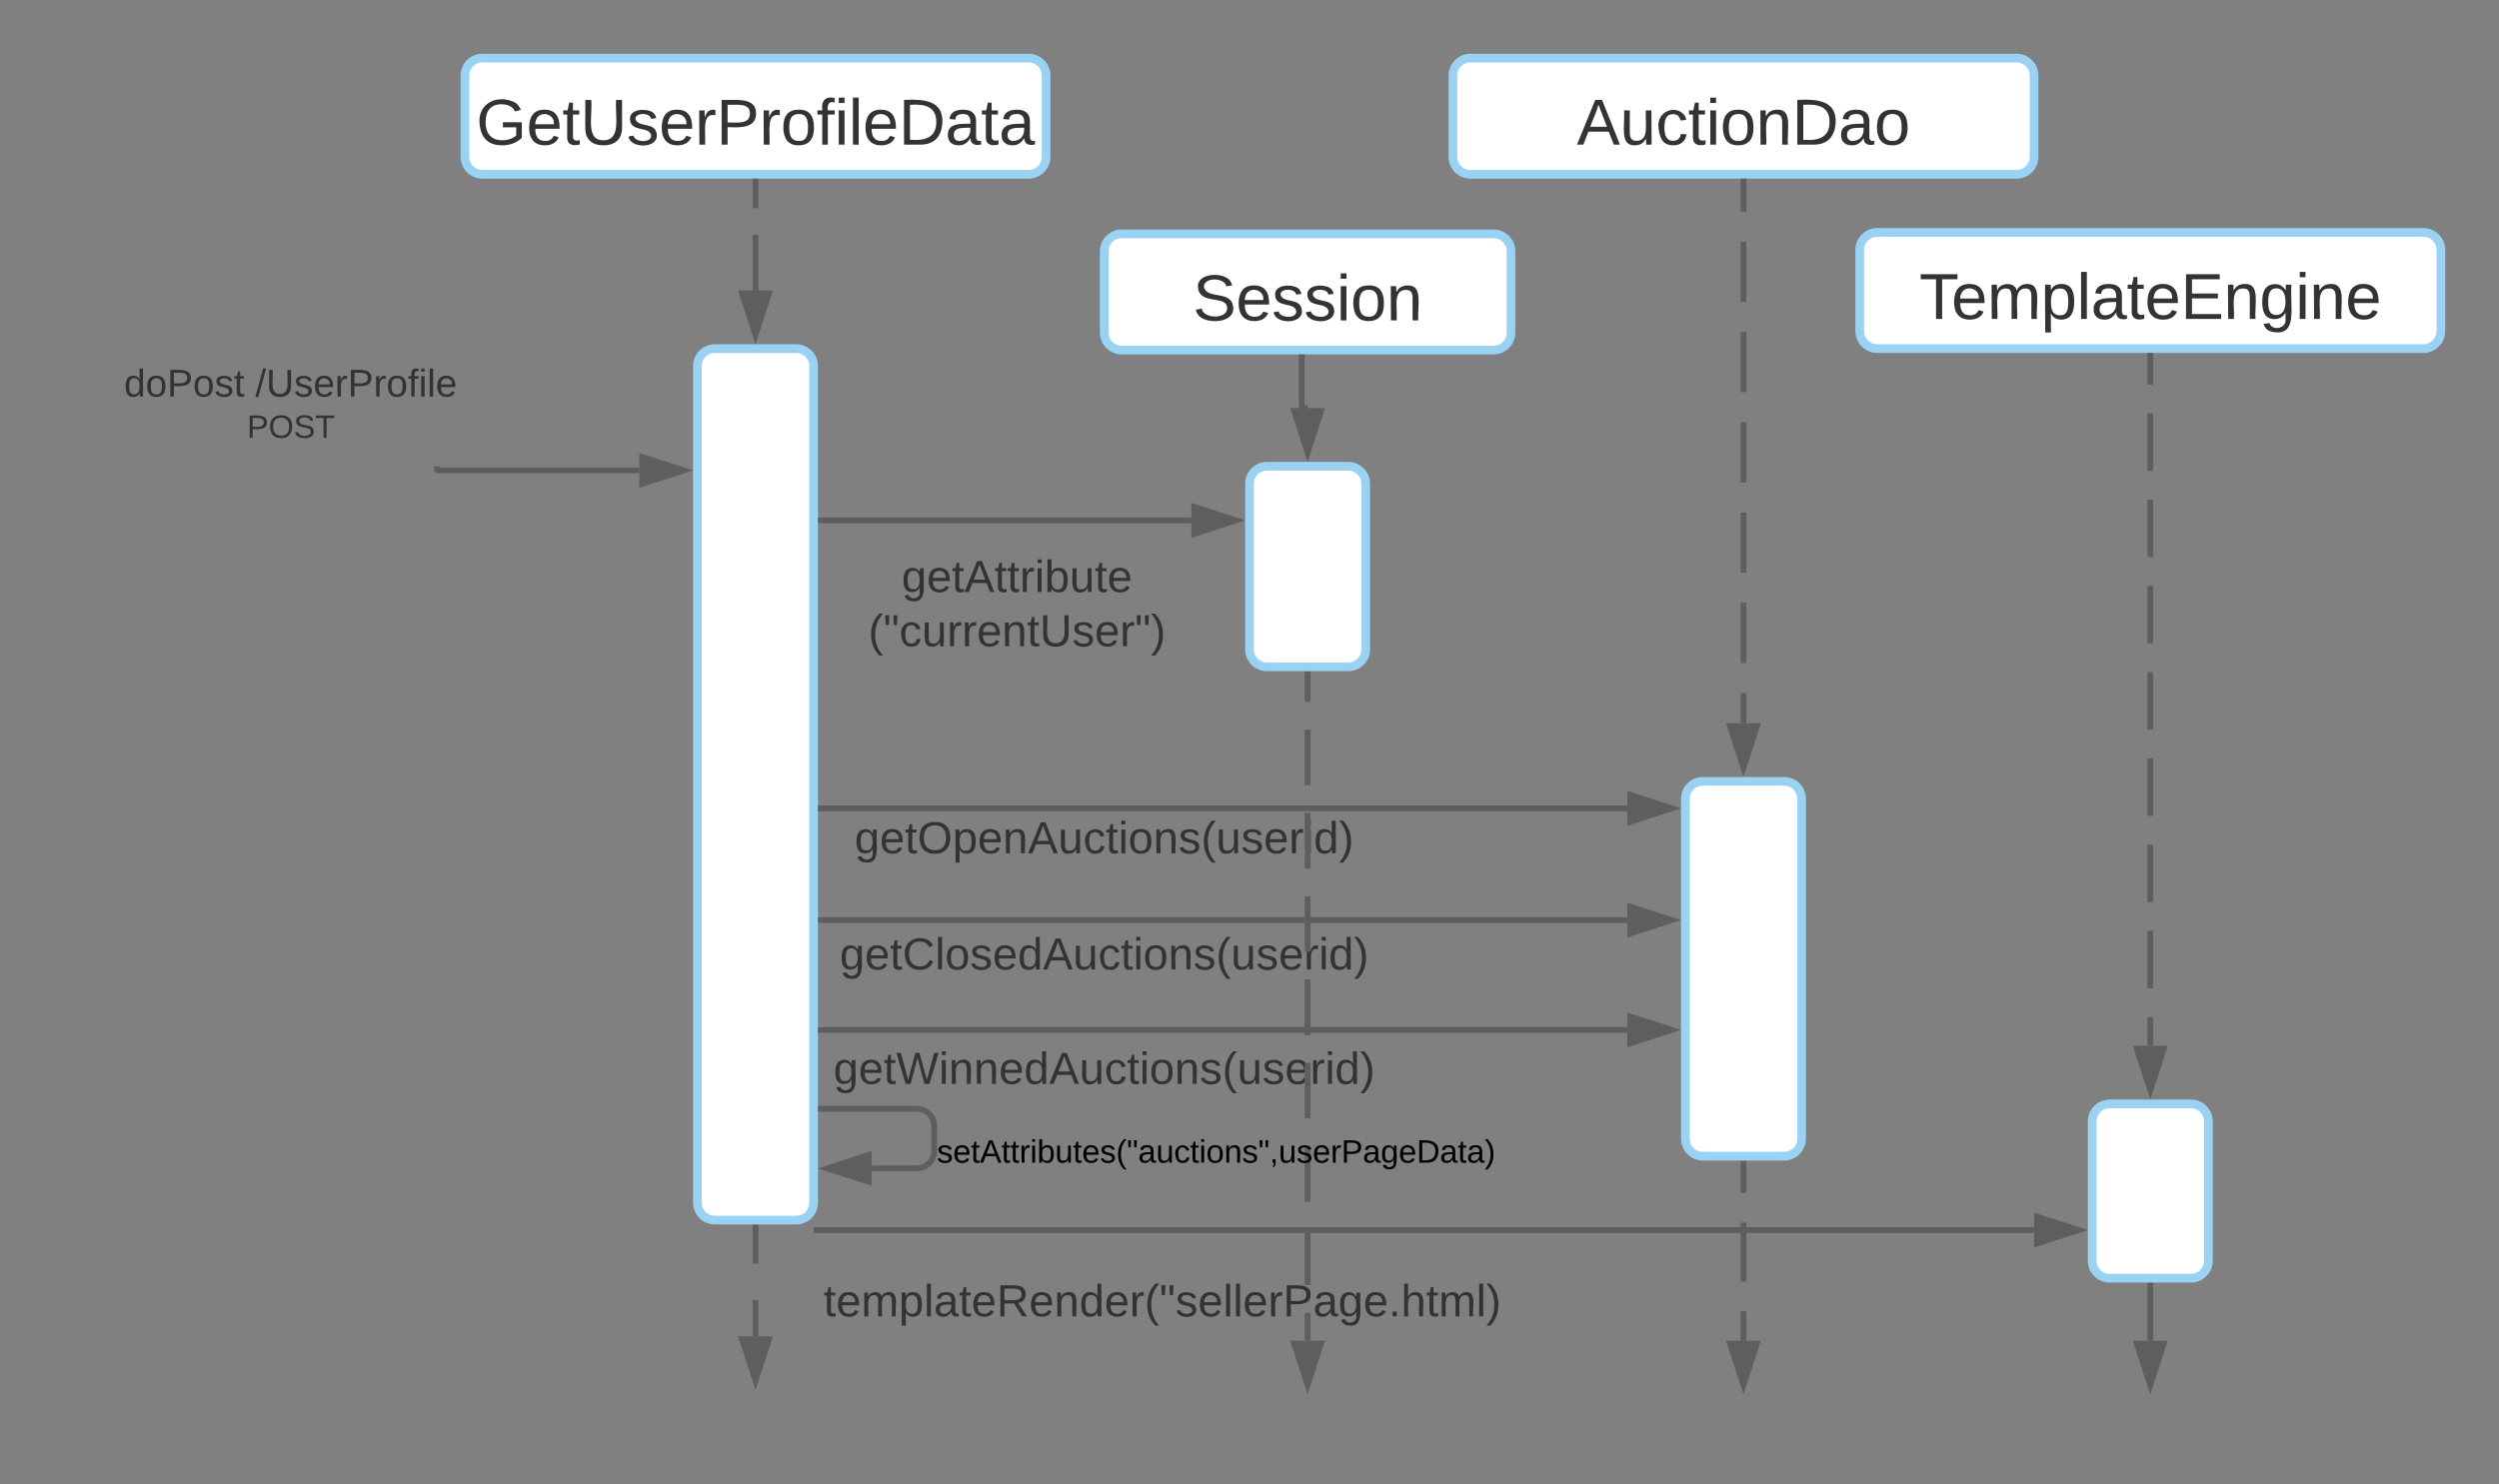 <svg xmlns="http://www.w3.org/2000/svg" xmlns:xlink="http://www.w3.org/1999/xlink" xmlns:lucid="lucid" width="860" height="511"><rect width="100%" height="100%" fill="#808080" stroke="none"/><g transform="translate(-1.4210854715202004e-14 0)" lucid:page-tab-id="0_0"><path d="M260 260.6h240v60H260z" fill="none"/><use xlink:href="#a" transform="matrix(1,0,0,1,260,260.614) translate(34.12 33.111)"/><path d="M20 120.5h160v40H20z" fill="none"/><use xlink:href="#b" transform="matrix(1,0,0,1,20,120.5) translate(22.685 16)"/><use xlink:href="#c" transform="matrix(1,0,0,1,20,120.5) translate(67.87 16)"/><use xlink:href="#d" transform="matrix(1,0,0,1,20,120.5) translate(65 30.222)"/><path d="M160 26c0-3.3 2.7-6 6-6h188c3.3 0 6 2.7 6 6v28c0 3.3-2.7 6-6 6H166c-3.3 0-6-2.7-6-6z" stroke="#99d2f2" stroke-width="3" fill="#fff"/><use xlink:href="#e" transform="matrix(1,0,0,1,172,32) translate(-8.111 17.778)"/><path d="M260 422.5V435m0 12.5V460" stroke="#5e5e5e" stroke-width="2" fill="none"/><path d="M261 422.53h-2v-1.03h2z" fill="#5e5e5e"/><path d="M260 475.26L255.36 461h9.28z" stroke="#5e5e5e" stroke-width="2" fill="#5e5e5e"/><path d="M260 62.5v9.17m0 9.16V100" stroke="#5e5e5e" stroke-width="2" fill="none"/><path d="M261 62.53h-2V61.5h2z" fill="#5e5e5e"/><path d="M260 115.26L255.36 101h9.28z" stroke="#5e5e5e" stroke-width="2" fill="#5e5e5e"/><path d="M240 126c0-3.3 2.7-6 6-6h28c3.3 0 6 2.7 6 6v288c0 3.3-2.7 6-6 6h-28c-3.3 0-6-2.7-6-6zM500 26c0-3.3 2.7-6 6-6h188c3.3 0 6 2.7 6 6v28c0 3.3-2.7 6-6 6H506c-3.3 0-6-2.7-6-6z" stroke="#99d2f2" stroke-width="3" fill="#fff"/><use xlink:href="#f" transform="matrix(1,0,0,1,512,32) translate(30.654 17.778)"/><path d="M600 62.5v10.36m0 10.36v20.7m0 10.37V135m0 10.37v20.72m0 10.34v20.72m0 10.36v20.72m0 10.36v10.35" stroke="#5e5e5e" stroke-width="2" fill="none"/><path d="M601 62.53h-2V61.5h2z" fill="#5e5e5e"/><path d="M600 264.22l-4.64-14.27h9.28z" stroke="#5e5e5e" stroke-width="2" fill="#5e5e5e"/><path d="M600 400.5v10.17m0 10.16v20.34m0 10.16v10.17" stroke="#5e5e5e" stroke-width="2" fill="none"/><path d="M601 400.53h-2v-1.03h2z" fill="#5e5e5e"/><path d="M600 476.76l-4.64-14.26h9.28z" stroke="#5e5e5e" stroke-width="2" fill="#5e5e5e"/><path d="M580 274.96c0-3.32 2.7-6 6-6h28c3.3 0 6 2.68 6 6V392c0 3.3-2.7 6-6 6h-28c-3.3 0-6-2.7-6-6z" stroke="#99d2f2" stroke-width="3" fill="#fff"/><path d="M282.5 278.25H560" stroke="#5e5e5e" stroke-width="2" fill="none"/><path d="M282.53 279.25h-1.03v-2h1.03z" fill="#5e5e5e"/><path d="M575.26 278.25L561 282.9v-9.3z" stroke="#5e5e5e" stroke-width="2" fill="#5e5e5e"/><path d="M282.5 316.72H560" stroke="#5e5e5e" stroke-width="2" fill="none"/><path d="M282.53 317.72h-1.03v-2h1.03z" fill="#5e5e5e"/><path d="M575.26 316.72L561 321.35v-9.27z" stroke="#5e5e5e" stroke-width="2" fill="#5e5e5e"/><path d="M282.5 354.54H560" stroke="#5e5e5e" stroke-width="2" fill="none"/><path d="M282.53 355.54h-1.03v-2h1.03z" fill="#5e5e5e"/><path d="M575.26 354.54L561 359.17v-9.27z" stroke="#5e5e5e" stroke-width="2" fill="#5e5e5e"/><path d="M260 300.6h240v60H260z" fill="none"/><use xlink:href="#g" transform="matrix(1,0,0,1,260,300.614) translate(28.978 33.111)"/><path d="M260 340h240v60H260z" fill="none"/><use xlink:href="#h" transform="matrix(1,0,0,1,260,340) translate(26.818 33.111)"/><path d="M150.36 161.5c0 .24.2.43.42.43H220" stroke="#5e5e5e" stroke-width="2" fill="none"/><path d="M151.36 161.53h-2v-1.03h2z" fill="#5e5e5e"/><path d="M235.26 161.93L221 166.56v-9.27z" stroke="#5e5e5e" stroke-width="2" fill="#5e5e5e"/><path d="M380 86.5c0-3.3 2.7-6 6-6h128c3.3 0 6 2.7 6 6v28c0 3.3-2.7 6-6 6H386c-3.3 0-6-2.7-6-6z" stroke="#99d2f2" stroke-width="3" fill="#fff"/><use xlink:href="#i" transform="matrix(1,0,0,1,392,92.5) translate(18.525 17.778)"/><path d="M450 232.04v9.56m0 9.56v19.13m0 9.55v19.12m0 9.56v19.12m0 9.56v19.13m0 9.56V385m0 9.57v19.13m0 9.56v19.12m0 9.56v9.56" stroke="#5e5e5e" stroke-width="2" fill="none"/><path d="M451 232.07h-2v-1.03h2z" fill="#5e5e5e"/><path d="M450 476.76l-4.64-14.26h9.28z" stroke="#5e5e5e" stroke-width="2" fill="#5e5e5e"/><path d="M447.97 123v16.48l.3.72.7.3H450" stroke="#5e5e5e" stroke-width="2" fill="none"/><path d="M448.97 123.03h-2V122h2z" fill="#5e5e5e"/><path d="M450 155.76l-4.64-14.26h9.27z" stroke="#5e5e5e" stroke-width="2" fill="#5e5e5e"/><path d="M430 166.5c0-3.3 2.7-6 6-6h28c3.3 0 6 2.7 6 6v57.04c0 3.32-2.7 6-6 6h-28c-3.3 0-6-2.68-6-6z" stroke="#99d2f2" stroke-width="3" fill="#fff"/><path d="M282.5 179.12H410" stroke="#5e5e5e" stroke-width="2" fill="none"/><path d="M282.53 180.12h-1.03v-2h1.03z" fill="#5e5e5e"/><path d="M425.26 179.12L411 183.76v-9.28z" stroke="#5e5e5e" stroke-width="2" fill="#5e5e5e"/><path d="M230 180h240v60H230z" fill="none"/><use xlink:href="#j" transform="matrix(1,0,0,1,230,180) translate(80.29 23.778)"/><use xlink:href="#k" transform="matrix(1,0,0,1,230,180) translate(68.84 42.444)"/><path d="M640 86c0-3.3 2.7-6 6-6h188c3.3 0 6 2.7 6 6v28c0 3.3-2.7 6-6 6H646c-3.3 0-6-2.7-6-6z" stroke="#99d2f2" stroke-width="3" fill="#fff"/><use xlink:href="#l" transform="matrix(1,0,0,1,652,92) translate(8.494 17.778)"/><path d="M740 442.5v19" stroke="#5e5e5e" stroke-width="2" fill="none"/><path d="M741 442.53h-2v-1.03h2z" fill="#5e5e5e"/><path d="M740 476.76l-4.64-14.26h9.28z" stroke="#5e5e5e" stroke-width="2" fill="#5e5e5e"/><path d="M740 122.5v9.9m0 9.9v19.78m0 9.9v19.8m0 9.9v19.78m0 9.9v19.78m0 9.9v19.8m0 9.9v19.78m0 9.9v19.8m0 9.88v9.9" stroke="#5e5e5e" stroke-width="2" fill="none"/><path d="M741 122.53h-2v-1.03h2z" fill="#5e5e5e"/><path d="M740 375.26L735.36 361h9.28z" stroke="#5e5e5e" stroke-width="2" fill="#5e5e5e"/><path d="M720 386c0-3.3 2.7-6 6-6h28c3.3 0 6 2.7 6 6v48c0 3.3-2.7 6-6 6h-28c-3.3 0-6-2.7-6-6z" stroke="#99d2f2" stroke-width="3" fill="#fff"/><path d="M281 423.43h419M281.03 423.43H280" stroke="#5e5e5e" stroke-width="2" fill="none"/><path d="M715.26 423.43L701 428.06v-9.27z" stroke="#5e5e5e" stroke-width="2" fill="#5e5e5e"/><path d="M280 420h240v60H280z" fill="none"/><use xlink:href="#m" transform="matrix(1,0,0,1,280,420) translate(3.42 33.111)"/><path d="M282.5 381.68h33c3.3 0 6 2.7 6 6v8.5c0 3.32-2.7 6-6 6H300" stroke="#5e5e5e" stroke-width="2" fill="none"/><path d="M282.53 382.68h-1.03v-2h1.03z" fill="#5e5e5e"/><path d="M284.74 402.2l14.26-4.65v9.27z" stroke="#5e5e5e" stroke-width="2" fill="#5e5e5e"/><path d="M340 380h156.66v35.4H340z" fill="none"/><g><use xlink:href="#n" transform="matrix(1,0,0,1,340,380) translate(-17.596 20.222)"/></g><defs><path fill="#333" d="M177-190C167-65 218 103 67 71c-23-6-38-20-44-43l32-5c15 47 100 32 89-28v-30C133-14 115 1 83 1 29 1 15-40 15-95c0-56 16-97 71-98 29-1 48 16 59 35 1-10 0-23 2-32h30zM94-22c36 0 50-32 50-73 0-42-14-75-50-75-39 0-46 34-46 75s6 73 46 73" id="o"/><path fill="#333" d="M100-194c63 0 86 42 84 106H49c0 40 14 67 53 68 26 1 43-12 49-29l28 8c-11 28-37 45-77 45C44 4 14-33 15-96c1-61 26-98 85-98zm52 81c6-60-76-77-97-28-3 7-6 17-6 28h103" id="p"/><path fill="#333" d="M59-47c-2 24 18 29 38 22v24C64 9 27 4 27-40v-127H5v-23h24l9-43h21v43h35v23H59v120" id="q"/><path fill="#333" d="M140-251c81 0 123 46 123 126C263-46 219 4 140 4 59 4 17-45 17-125s42-126 123-126zm0 227c63 0 89-41 89-101s-29-99-89-99c-61 0-89 39-89 99S79-25 140-24" id="r"/><path fill="#333" d="M115-194c55 1 70 41 70 98S169 2 115 4C84 4 66-9 55-30l1 105H24l-1-265h31l2 30c10-21 28-34 59-34zm-8 174c40 0 45-34 45-75s-6-73-45-74c-42 0-51 32-51 76 0 43 10 73 51 73" id="s"/><path fill="#333" d="M117-194c89-4 53 116 60 194h-32v-121c0-31-8-49-39-48C34-167 62-67 57 0H25l-1-190h30c1 10-1 24 2 32 11-22 29-35 61-36" id="t"/><path fill="#333" d="M205 0l-28-72H64L36 0H1l101-248h38L239 0h-34zm-38-99l-47-123c-12 45-31 82-46 123h93" id="u"/><path fill="#333" d="M84 4C-5 8 30-112 23-190h32v120c0 31 7 50 39 49 72-2 45-101 50-169h31l1 190h-30c-1-10 1-25-2-33-11 22-28 36-60 37" id="v"/><path fill="#333" d="M96-169c-40 0-48 33-48 73s9 75 48 75c24 0 41-14 43-38l32 2c-6 37-31 61-74 61-59 0-76-41-82-99-10-93 101-131 147-64 4 7 5 14 7 22l-32 3c-4-21-16-35-41-35" id="w"/><path fill="#333" d="M24-231v-30h32v30H24zM24 0v-190h32V0H24" id="x"/><path fill="#333" d="M100-194c62-1 85 37 85 99 1 63-27 99-86 99S16-35 15-95c0-66 28-99 85-99zM99-20c44 1 53-31 53-75 0-43-8-75-51-75s-53 32-53 75 10 74 51 75" id="y"/><path fill="#333" d="M135-143c-3-34-86-38-87 0 15 53 115 12 119 90S17 21 10-45l28-5c4 36 97 45 98 0-10-56-113-15-118-90-4-57 82-63 122-42 12 7 21 19 24 35" id="z"/><path fill="#333" d="M87 75C49 33 22-17 22-94c0-76 28-126 65-167h31c-38 41-64 92-64 168S80 34 118 75H87" id="A"/><path fill="#333" d="M114-163C36-179 61-72 57 0H25l-1-190h30c1 12-1 29 2 39 6-27 23-49 58-41v29" id="B"/><path fill="#333" d="M85-194c31 0 48 13 60 33l-1-100h32l1 261h-30c-2-10 0-23-3-31C134-8 116 4 85 4 32 4 16-35 15-94c0-66 23-100 70-100zm9 24c-40 0-46 34-46 75 0 40 6 74 45 74 42 0 51-32 51-76 0-42-9-74-50-73" id="C"/><path fill="#333" d="M33-261c38 41 65 92 65 168S71 34 33 75H2C39 34 66-17 66-93S39-220 2-261h31" id="D"/><g id="a"><use transform="matrix(0.043,0,0,0.043,0,0)" xlink:href="#o"/><use transform="matrix(0.043,0,0,0.043,8.642,0)" xlink:href="#p"/><use transform="matrix(0.043,0,0,0.043,17.284,0)" xlink:href="#q"/><use transform="matrix(0.043,0,0,0.043,21.605,0)" xlink:href="#r"/><use transform="matrix(0.043,0,0,0.043,33.704,0)" xlink:href="#s"/><use transform="matrix(0.043,0,0,0.043,42.346,0)" xlink:href="#p"/><use transform="matrix(0.043,0,0,0.043,50.988,0)" xlink:href="#t"/><use transform="matrix(0.043,0,0,0.043,59.63,0)" xlink:href="#u"/><use transform="matrix(0.043,0,0,0.043,70,0)" xlink:href="#v"/><use transform="matrix(0.043,0,0,0.043,78.642,0)" xlink:href="#w"/><use transform="matrix(0.043,0,0,0.043,86.42,0)" xlink:href="#q"/><use transform="matrix(0.043,0,0,0.043,90.741,0)" xlink:href="#x"/><use transform="matrix(0.043,0,0,0.043,94.154,0)" xlink:href="#y"/><use transform="matrix(0.043,0,0,0.043,102.796,0)" xlink:href="#t"/><use transform="matrix(0.043,0,0,0.043,111.438,0)" xlink:href="#z"/><use transform="matrix(0.043,0,0,0.043,119.216,0)" xlink:href="#A"/><use transform="matrix(0.043,0,0,0.043,124.358,0)" xlink:href="#v"/><use transform="matrix(0.043,0,0,0.043,133,0)" xlink:href="#z"/><use transform="matrix(0.043,0,0,0.043,140.778,0)" xlink:href="#p"/><use transform="matrix(0.043,0,0,0.043,149.42,0)" xlink:href="#B"/><use transform="matrix(0.043,0,0,0.043,154.562,0)" xlink:href="#x"/><use transform="matrix(0.043,0,0,0.043,157.975,0)" xlink:href="#C"/><use transform="matrix(0.043,0,0,0.043,166.617,0)" xlink:href="#D"/></g><path fill="#333" d="M30-248c87 1 191-15 191 75 0 78-77 80-158 76V0H30v-248zm33 125c57 0 124 11 124-50 0-59-68-47-124-48v98" id="E"/><g id="b"><use transform="matrix(0.037,0,0,0.037,0,0)" xlink:href="#C"/><use transform="matrix(0.037,0,0,0.037,7.407,0)" xlink:href="#y"/><use transform="matrix(0.037,0,0,0.037,14.815,0)" xlink:href="#E"/><use transform="matrix(0.037,0,0,0.037,23.704,0)" xlink:href="#y"/><use transform="matrix(0.037,0,0,0.037,31.111,0)" xlink:href="#z"/><use transform="matrix(0.037,0,0,0.037,37.778,0)" xlink:href="#q"/></g><path fill="#333" d="M0 4l72-265h28L28 4H0" id="F"/><path fill="#333" d="M232-93c-1 65-40 97-104 97C67 4 28-28 28-90v-158h33c8 89-33 224 67 224 102 0 64-133 71-224h33v155" id="G"/><path fill="#333" d="M101-234c-31-9-42 10-38 44h38v23H63V0H32v-167H5v-23h27c-7-52 17-82 69-68v24" id="H"/><path fill="#333" d="M24 0v-261h32V0H24" id="I"/><g id="c"><use transform="matrix(0.037,0,0,0.037,0,0)" xlink:href="#F"/><use transform="matrix(0.037,0,0,0.037,3.704,0)" xlink:href="#G"/><use transform="matrix(0.037,0,0,0.037,13.296,0)" xlink:href="#z"/><use transform="matrix(0.037,0,0,0.037,19.963,0)" xlink:href="#p"/><use transform="matrix(0.037,0,0,0.037,27.37,0)" xlink:href="#B"/><use transform="matrix(0.037,0,0,0.037,31.778,0)" xlink:href="#E"/><use transform="matrix(0.037,0,0,0.037,40.667,0)" xlink:href="#B"/><use transform="matrix(0.037,0,0,0.037,45.074,0)" xlink:href="#y"/><use transform="matrix(0.037,0,0,0.037,52.481,0)" xlink:href="#H"/><use transform="matrix(0.037,0,0,0.037,56.185,0)" xlink:href="#x"/><use transform="matrix(0.037,0,0,0.037,59.111,0)" xlink:href="#I"/><use transform="matrix(0.037,0,0,0.037,62.037,0)" xlink:href="#p"/></g><path fill="#333" d="M185-189c-5-48-123-54-124 2 14 75 158 14 163 119 3 78-121 87-175 55-17-10-28-26-33-46l33-7c5 56 141 63 141-1 0-78-155-14-162-118-5-82 145-84 179-34 5 7 8 16 11 25" id="J"/><path fill="#333" d="M127-220V0H93v-220H8v-28h204v28h-85" id="K"/><g id="d"><use transform="matrix(0.031,0,0,0.031,0,0)" xlink:href="#E"/><use transform="matrix(0.031,0,0,0.031,7.407,0)" xlink:href="#r"/><use transform="matrix(0.031,0,0,0.031,16.049,0)" xlink:href="#J"/><use transform="matrix(0.031,0,0,0.031,23.457,0)" xlink:href="#K"/></g><path fill="#333" d="M143 4C61 4 22-44 18-125c-5-107 100-154 193-111 17 8 29 25 37 43l-32 9c-13-25-37-40-76-40-61 0-88 39-88 99 0 61 29 100 91 101 35 0 62-11 79-27v-45h-74v-28h105v86C228-13 192 4 143 4" id="L"/><path fill="#333" d="M30-248c118-7 216 8 213 122C240-48 200 0 122 0H30v-248zM63-27c89 8 146-16 146-99s-60-101-146-95v194" id="M"/><path fill="#333" d="M141-36C126-15 110 5 73 4 37 3 15-17 15-53c-1-64 63-63 125-63 3-35-9-54-41-54-24 1-41 7-42 31l-33-3c5-37 33-52 76-52 45 0 72 20 72 64v82c-1 20 7 32 28 27v20c-31 9-61-2-59-35zM48-53c0 20 12 33 32 33 41-3 63-29 60-74-43 2-92-5-92 41" id="N"/><g id="e"><use transform="matrix(0.062,0,0,0.062,0,0)" xlink:href="#L"/><use transform="matrix(0.062,0,0,0.062,17.284,0)" xlink:href="#p"/><use transform="matrix(0.062,0,0,0.062,29.63,0)" xlink:href="#q"/><use transform="matrix(0.062,0,0,0.062,35.802,0)" xlink:href="#G"/><use transform="matrix(0.062,0,0,0.062,51.79,0)" xlink:href="#z"/><use transform="matrix(0.062,0,0,0.062,62.901,0)" xlink:href="#p"/><use transform="matrix(0.062,0,0,0.062,75.247,0)" xlink:href="#B"/><use transform="matrix(0.062,0,0,0.062,82.593,0)" xlink:href="#E"/><use transform="matrix(0.062,0,0,0.062,97.407,0)" xlink:href="#B"/><use transform="matrix(0.062,0,0,0.062,104.753,0)" xlink:href="#y"/><use transform="matrix(0.062,0,0,0.062,117.099,0)" xlink:href="#H"/><use transform="matrix(0.062,0,0,0.062,123.272,0)" xlink:href="#x"/><use transform="matrix(0.062,0,0,0.062,128.148,0)" xlink:href="#I"/><use transform="matrix(0.062,0,0,0.062,133.025,0)" xlink:href="#p"/><use transform="matrix(0.062,0,0,0.062,145.37,0)" xlink:href="#M"/><use transform="matrix(0.062,0,0,0.062,161.358,0)" xlink:href="#N"/><use transform="matrix(0.062,0,0,0.062,173.704,0)" xlink:href="#q"/><use transform="matrix(0.062,0,0,0.062,179.877,0)" xlink:href="#N"/></g><g id="f"><use transform="matrix(0.062,0,0,0.062,0,0)" xlink:href="#u"/><use transform="matrix(0.062,0,0,0.062,14.815,0)" xlink:href="#v"/><use transform="matrix(0.062,0,0,0.062,27.16,0)" xlink:href="#w"/><use transform="matrix(0.062,0,0,0.062,38.272,0)" xlink:href="#q"/><use transform="matrix(0.062,0,0,0.062,44.444,0)" xlink:href="#x"/><use transform="matrix(0.062,0,0,0.062,49.321,0)" xlink:href="#y"/><use transform="matrix(0.062,0,0,0.062,61.667,0)" xlink:href="#t"/><use transform="matrix(0.062,0,0,0.062,74.012,0)" xlink:href="#M"/><use transform="matrix(0.062,0,0,0.062,90,0)" xlink:href="#N"/><use transform="matrix(0.062,0,0,0.062,102.346,0)" xlink:href="#y"/></g><path fill="#333" d="M212-179c-10-28-35-45-73-45-59 0-87 40-87 99 0 60 29 101 89 101 43 0 62-24 78-52l27 14C228-24 195 4 139 4 59 4 22-46 18-125c-6-104 99-153 187-111 19 9 31 26 39 46" id="O"/><g id="g"><use transform="matrix(0.043,0,0,0.043,0,0)" xlink:href="#o"/><use transform="matrix(0.043,0,0,0.043,8.642,0)" xlink:href="#p"/><use transform="matrix(0.043,0,0,0.043,17.284,0)" xlink:href="#q"/><use transform="matrix(0.043,0,0,0.043,21.605,0)" xlink:href="#O"/><use transform="matrix(0.043,0,0,0.043,32.796,0)" xlink:href="#I"/><use transform="matrix(0.043,0,0,0.043,36.21,0)" xlink:href="#y"/><use transform="matrix(0.043,0,0,0.043,44.852,0)" xlink:href="#z"/><use transform="matrix(0.043,0,0,0.043,52.63,0)" xlink:href="#p"/><use transform="matrix(0.043,0,0,0.043,61.272,0)" xlink:href="#C"/><use transform="matrix(0.043,0,0,0.043,69.914,0)" xlink:href="#u"/><use transform="matrix(0.043,0,0,0.043,80.284,0)" xlink:href="#v"/><use transform="matrix(0.043,0,0,0.043,88.926,0)" xlink:href="#w"/><use transform="matrix(0.043,0,0,0.043,96.704,0)" xlink:href="#q"/><use transform="matrix(0.043,0,0,0.043,101.025,0)" xlink:href="#x"/><use transform="matrix(0.043,0,0,0.043,104.438,0)" xlink:href="#y"/><use transform="matrix(0.043,0,0,0.043,113.08,0)" xlink:href="#t"/><use transform="matrix(0.043,0,0,0.043,121.722,0)" xlink:href="#z"/><use transform="matrix(0.043,0,0,0.043,129.5,0)" xlink:href="#A"/><use transform="matrix(0.043,0,0,0.043,134.642,0)" xlink:href="#v"/><use transform="matrix(0.043,0,0,0.043,143.284,0)" xlink:href="#z"/><use transform="matrix(0.043,0,0,0.043,151.062,0)" xlink:href="#p"/><use transform="matrix(0.043,0,0,0.043,159.704,0)" xlink:href="#B"/><use transform="matrix(0.043,0,0,0.043,164.846,0)" xlink:href="#x"/><use transform="matrix(0.043,0,0,0.043,168.259,0)" xlink:href="#C"/><use transform="matrix(0.043,0,0,0.043,176.901,0)" xlink:href="#D"/></g><path fill="#333" d="M266 0h-40l-56-210L115 0H75L2-248h35L96-30l15-64 43-154h32l59 218 59-218h35" id="P"/><g id="h"><use transform="matrix(0.043,0,0,0.043,0,0)" xlink:href="#o"/><use transform="matrix(0.043,0,0,0.043,8.642,0)" xlink:href="#p"/><use transform="matrix(0.043,0,0,0.043,17.284,0)" xlink:href="#q"/><use transform="matrix(0.043,0,0,0.043,21.605,0)" xlink:href="#P"/><use transform="matrix(0.043,0,0,0.043,36.253,0)" xlink:href="#x"/><use transform="matrix(0.043,0,0,0.043,39.667,0)" xlink:href="#t"/><use transform="matrix(0.043,0,0,0.043,48.309,0)" xlink:href="#t"/><use transform="matrix(0.043,0,0,0.043,56.951,0)" xlink:href="#p"/><use transform="matrix(0.043,0,0,0.043,65.593,0)" xlink:href="#C"/><use transform="matrix(0.043,0,0,0.043,74.235,0)" xlink:href="#u"/><use transform="matrix(0.043,0,0,0.043,84.605,0)" xlink:href="#v"/><use transform="matrix(0.043,0,0,0.043,93.247,0)" xlink:href="#w"/><use transform="matrix(0.043,0,0,0.043,101.025,0)" xlink:href="#q"/><use transform="matrix(0.043,0,0,0.043,105.346,0)" xlink:href="#x"/><use transform="matrix(0.043,0,0,0.043,108.759,0)" xlink:href="#y"/><use transform="matrix(0.043,0,0,0.043,117.401,0)" xlink:href="#t"/><use transform="matrix(0.043,0,0,0.043,126.043,0)" xlink:href="#z"/><use transform="matrix(0.043,0,0,0.043,133.821,0)" xlink:href="#A"/><use transform="matrix(0.043,0,0,0.043,138.963,0)" xlink:href="#v"/><use transform="matrix(0.043,0,0,0.043,147.605,0)" xlink:href="#z"/><use transform="matrix(0.043,0,0,0.043,155.383,0)" xlink:href="#p"/><use transform="matrix(0.043,0,0,0.043,164.025,0)" xlink:href="#B"/><use transform="matrix(0.043,0,0,0.043,169.167,0)" xlink:href="#x"/><use transform="matrix(0.043,0,0,0.043,172.58,0)" xlink:href="#C"/><use transform="matrix(0.043,0,0,0.043,181.222,0)" xlink:href="#D"/></g><g id="i"><use transform="matrix(0.062,0,0,0.062,0,0)" xlink:href="#J"/><use transform="matrix(0.062,0,0,0.062,14.815,0)" xlink:href="#p"/><use transform="matrix(0.062,0,0,0.062,27.16,0)" xlink:href="#z"/><use transform="matrix(0.062,0,0,0.062,38.272,0)" xlink:href="#z"/><use transform="matrix(0.062,0,0,0.062,49.383,0)" xlink:href="#x"/><use transform="matrix(0.062,0,0,0.062,54.259,0)" xlink:href="#y"/><use transform="matrix(0.062,0,0,0.062,66.605,0)" xlink:href="#t"/></g><path fill="#333" d="M115-194c53 0 69 39 70 98 0 66-23 100-70 100C84 3 66-7 56-30L54 0H23l1-261h32v101c10-23 28-34 59-34zm-8 174c40 0 45-34 45-75 0-40-5-75-45-74-42 0-51 32-51 76 0 43 10 73 51 73" id="Q"/><g id="j"><use transform="matrix(0.043,0,0,0.043,0,0)" xlink:href="#o"/><use transform="matrix(0.043,0,0,0.043,8.642,0)" xlink:href="#p"/><use transform="matrix(0.043,0,0,0.043,17.284,0)" xlink:href="#q"/><use transform="matrix(0.043,0,0,0.043,21.605,0)" xlink:href="#u"/><use transform="matrix(0.043,0,0,0.043,31.975,0)" xlink:href="#q"/><use transform="matrix(0.043,0,0,0.043,36.296,0)" xlink:href="#q"/><use transform="matrix(0.043,0,0,0.043,40.617,0)" xlink:href="#B"/><use transform="matrix(0.043,0,0,0.043,45.759,0)" xlink:href="#x"/><use transform="matrix(0.043,0,0,0.043,49.173,0)" xlink:href="#Q"/><use transform="matrix(0.043,0,0,0.043,57.815,0)" xlink:href="#v"/><use transform="matrix(0.043,0,0,0.043,66.457,0)" xlink:href="#q"/><use transform="matrix(0.043,0,0,0.043,70.778,0)" xlink:href="#p"/></g><path fill="#333" d="M109-170H84l-4-78h32zm-65 0H19l-4-78h33" id="R"/><g id="k"><use transform="matrix(0.043,0,0,0.043,0,0)" xlink:href="#A"/><use transform="matrix(0.043,0,0,0.043,5.142,0)" xlink:href="#R"/><use transform="matrix(0.043,0,0,0.043,10.63,0)" xlink:href="#w"/><use transform="matrix(0.043,0,0,0.043,18.407,0)" xlink:href="#v"/><use transform="matrix(0.043,0,0,0.043,27.049,0)" xlink:href="#B"/><use transform="matrix(0.043,0,0,0.043,32.191,0)" xlink:href="#B"/><use transform="matrix(0.043,0,0,0.043,37.333,0)" xlink:href="#p"/><use transform="matrix(0.043,0,0,0.043,45.975,0)" xlink:href="#t"/><use transform="matrix(0.043,0,0,0.043,54.617,0)" xlink:href="#q"/><use transform="matrix(0.043,0,0,0.043,58.938,0)" xlink:href="#G"/><use transform="matrix(0.043,0,0,0.043,70.13,0)" xlink:href="#z"/><use transform="matrix(0.043,0,0,0.043,77.907,0)" xlink:href="#p"/><use transform="matrix(0.043,0,0,0.043,86.549,0)" xlink:href="#B"/><use transform="matrix(0.043,0,0,0.043,91.691,0)" xlink:href="#R"/><use transform="matrix(0.043,0,0,0.043,97.179,0)" xlink:href="#D"/></g><path fill="#333" d="M210-169c-67 3-38 105-44 169h-31v-121c0-29-5-50-35-48C34-165 62-65 56 0H25l-1-190h30c1 10-1 24 2 32 10-44 99-50 107 0 11-21 27-35 58-36 85-2 47 119 55 194h-31v-121c0-29-5-49-35-48" id="S"/><path fill="#333" d="M30 0v-248h187v28H63v79h144v27H63v87h162V0H30" id="T"/><g id="l"><use transform="matrix(0.062,0,0,0.062,0,0)" xlink:href="#K"/><use transform="matrix(0.062,0,0,0.062,11.049,0)" xlink:href="#p"/><use transform="matrix(0.062,0,0,0.062,23.395,0)" xlink:href="#S"/><use transform="matrix(0.062,0,0,0.062,41.852,0)" xlink:href="#s"/><use transform="matrix(0.062,0,0,0.062,54.198,0)" xlink:href="#I"/><use transform="matrix(0.062,0,0,0.062,59.074,0)" xlink:href="#N"/><use transform="matrix(0.062,0,0,0.062,71.42,0)" xlink:href="#q"/><use transform="matrix(0.062,0,0,0.062,77.593,0)" xlink:href="#p"/><use transform="matrix(0.062,0,0,0.062,89.938,0)" xlink:href="#T"/><use transform="matrix(0.062,0,0,0.062,104.753,0)" xlink:href="#t"/><use transform="matrix(0.062,0,0,0.062,117.099,0)" xlink:href="#o"/><use transform="matrix(0.062,0,0,0.062,129.444,0)" xlink:href="#x"/><use transform="matrix(0.062,0,0,0.062,134.321,0)" xlink:href="#t"/><use transform="matrix(0.062,0,0,0.062,146.667,0)" xlink:href="#p"/></g><path fill="#333" d="M233-177c-1 41-23 64-60 70L243 0h-38l-65-103H63V0H30v-248c88 3 205-21 203 71zM63-129c60-2 137 13 137-47 0-61-80-42-137-45v92" id="U"/><path fill="#333" d="M33 0v-38h34V0H33" id="V"/><path fill="#333" d="M106-169C34-169 62-67 57 0H25v-261h32l-1 103c12-21 28-36 61-36 89 0 53 116 60 194h-32v-121c2-32-8-49-39-48" id="W"/><g id="m"><use transform="matrix(0.043,0,0,0.043,0,0)" xlink:href="#q"/><use transform="matrix(0.043,0,0,0.043,4.321,0)" xlink:href="#p"/><use transform="matrix(0.043,0,0,0.043,12.963,0)" xlink:href="#S"/><use transform="matrix(0.043,0,0,0.043,25.883,0)" xlink:href="#s"/><use transform="matrix(0.043,0,0,0.043,34.525,0)" xlink:href="#I"/><use transform="matrix(0.043,0,0,0.043,37.938,0)" xlink:href="#N"/><use transform="matrix(0.043,0,0,0.043,46.58,0)" xlink:href="#q"/><use transform="matrix(0.043,0,0,0.043,50.901,0)" xlink:href="#p"/><use transform="matrix(0.043,0,0,0.043,59.543,0)" xlink:href="#U"/><use transform="matrix(0.043,0,0,0.043,70.735,0)" xlink:href="#p"/><use transform="matrix(0.043,0,0,0.043,79.377,0)" xlink:href="#t"/><use transform="matrix(0.043,0,0,0.043,88.019,0)" xlink:href="#C"/><use transform="matrix(0.043,0,0,0.043,96.66,0)" xlink:href="#p"/><use transform="matrix(0.043,0,0,0.043,105.302,0)" xlink:href="#B"/><use transform="matrix(0.043,0,0,0.043,110.444,0)" xlink:href="#A"/><use transform="matrix(0.043,0,0,0.043,115.586,0)" xlink:href="#R"/><use transform="matrix(0.043,0,0,0.043,121.074,0)" xlink:href="#z"/><use transform="matrix(0.043,0,0,0.043,128.852,0)" xlink:href="#p"/><use transform="matrix(0.043,0,0,0.043,137.494,0)" xlink:href="#I"/><use transform="matrix(0.043,0,0,0.043,140.907,0)" xlink:href="#I"/><use transform="matrix(0.043,0,0,0.043,144.321,0)" xlink:href="#p"/><use transform="matrix(0.043,0,0,0.043,152.963,0)" xlink:href="#B"/><use transform="matrix(0.043,0,0,0.043,158.105,0)" xlink:href="#E"/><use transform="matrix(0.043,0,0,0.043,168.475,0)" xlink:href="#N"/><use transform="matrix(0.043,0,0,0.043,177.117,0)" xlink:href="#o"/><use transform="matrix(0.043,0,0,0.043,185.759,0)" xlink:href="#p"/><use transform="matrix(0.043,0,0,0.043,194.401,0)" xlink:href="#V"/><use transform="matrix(0.043,0,0,0.043,198.722,0)" xlink:href="#W"/><use transform="matrix(0.043,0,0,0.043,207.364,0)" xlink:href="#q"/><use transform="matrix(0.043,0,0,0.043,211.685,0)" xlink:href="#S"/><use transform="matrix(0.043,0,0,0.043,224.605,0)" xlink:href="#I"/><use transform="matrix(0.043,0,0,0.043,228.019,0)" xlink:href="#D"/></g><path d="M135-143c-3-34-86-38-87 0 15 53 115 12 119 90S17 21 10-45l28-5c4 36 97 45 98 0-10-56-113-15-118-90-4-57 82-63 122-42 12 7 21 19 24 35" id="X"/><path d="M100-194c63 0 86 42 84 106H49c0 40 14 67 53 68 26 1 43-12 49-29l28 8c-11 28-37 45-77 45C44 4 14-33 15-96c1-61 26-98 85-98zm52 81c6-60-76-77-97-28-3 7-6 17-6 28h103" id="Y"/><path d="M59-47c-2 24 18 29 38 22v24C64 9 27 4 27-40v-127H5v-23h24l9-43h21v43h35v23H59v120" id="Z"/><path d="M205 0l-28-72H64L36 0H1l101-248h38L239 0h-34zm-38-99l-47-123c-12 45-31 82-46 123h93" id="aa"/><path d="M114-163C36-179 61-72 57 0H25l-1-190h30c1 12-1 29 2 39 6-27 23-49 58-41v29" id="ab"/><path d="M24-231v-30h32v30H24zM24 0v-190h32V0H24" id="ac"/><path d="M115-194c53 0 69 39 70 98 0 66-23 100-70 100C84 3 66-7 56-30L54 0H23l1-261h32v101c10-23 28-34 59-34zm-8 174c40 0 45-34 45-75 0-40-5-75-45-74-42 0-51 32-51 76 0 43 10 73 51 73" id="ad"/><path d="M84 4C-5 8 30-112 23-190h32v120c0 31 7 50 39 49 72-2 45-101 50-169h31l1 190h-30c-1-10 1-25-2-33-11 22-28 36-60 37" id="ae"/><path d="M87 75C49 33 22-17 22-94c0-76 28-126 65-167h31c-38 41-64 92-64 168S80 34 118 75H87" id="af"/><path d="M109-170H84l-4-78h32zm-65 0H19l-4-78h33" id="ag"/><path d="M141-36C126-15 110 5 73 4 37 3 15-17 15-53c-1-64 63-63 125-63 3-35-9-54-41-54-24 1-41 7-42 31l-33-3c5-37 33-52 76-52 45 0 72 20 72 64v82c-1 20 7 32 28 27v20c-31 9-61-2-59-35zM48-53c0 20 12 33 32 33 41-3 63-29 60-74-43 2-92-5-92 41" id="ah"/><path d="M96-169c-40 0-48 33-48 73s9 75 48 75c24 0 41-14 43-38l32 2c-6 37-31 61-74 61-59 0-76-41-82-99-10-93 101-131 147-64 4 7 5 14 7 22l-32 3c-4-21-16-35-41-35" id="ai"/><path d="M100-194c62-1 85 37 85 99 1 63-27 99-86 99S16-35 15-95c0-66 28-99 85-99zM99-20c44 1 53-31 53-75 0-43-8-75-51-75s-53 32-53 75 10 74 51 75" id="aj"/><path d="M117-194c89-4 53 116 60 194h-32v-121c0-31-8-49-39-48C34-167 62-67 57 0H25l-1-190h30c1 10-1 24 2 32 11-22 29-35 61-36" id="ak"/><path d="M68-38c1 34 0 65-14 84H32c9-13 17-26 17-46H33v-38h35" id="al"/><path d="M30-248c87 1 191-15 191 75 0 78-77 80-158 76V0H30v-248zm33 125c57 0 124 11 124-50 0-59-68-47-124-48v98" id="am"/><path d="M177-190C167-65 218 103 67 71c-23-6-38-20-44-43l32-5c15 47 100 32 89-28v-30C133-14 115 1 83 1 29 1 15-40 15-95c0-56 16-97 71-98 29-1 48 16 59 35 1-10 0-23 2-32h30zM94-22c36 0 50-32 50-73 0-42-14-75-50-75-39 0-46 34-46 75s6 73 46 73" id="an"/><path d="M30-248c118-7 216 8 213 122C240-48 200 0 122 0H30v-248zM63-27c89 8 146-16 146-99s-60-101-146-95v194" id="ao"/><path d="M33-261c38 41 65 92 65 168S71 34 33 75H2C39 34 66-17 66-93S39-220 2-261h31" id="ap"/><g id="n"><use transform="matrix(0.031,0,0,0.031,0,0)" xlink:href="#X"/><use transform="matrix(0.031,0,0,0.031,5.556,0)" xlink:href="#Y"/><use transform="matrix(0.031,0,0,0.031,11.728,0)" xlink:href="#Z"/><use transform="matrix(0.031,0,0,0.031,14.815,0)" xlink:href="#aa"/><use transform="matrix(0.031,0,0,0.031,22.222,0)" xlink:href="#Z"/><use transform="matrix(0.031,0,0,0.031,25.309,0)" xlink:href="#Z"/><use transform="matrix(0.031,0,0,0.031,28.395,0)" xlink:href="#ab"/><use transform="matrix(0.031,0,0,0.031,32.068,0)" xlink:href="#ac"/><use transform="matrix(0.031,0,0,0.031,34.506,0)" xlink:href="#ad"/><use transform="matrix(0.031,0,0,0.031,40.679,0)" xlink:href="#ae"/><use transform="matrix(0.031,0,0,0.031,46.852,0)" xlink:href="#Z"/><use transform="matrix(0.031,0,0,0.031,49.938,0)" xlink:href="#Y"/><use transform="matrix(0.031,0,0,0.031,56.111,0)" xlink:href="#X"/><use transform="matrix(0.031,0,0,0.031,61.667,0)" xlink:href="#af"/><use transform="matrix(0.031,0,0,0.031,65.34,0)" xlink:href="#ag"/><use transform="matrix(0.031,0,0,0.031,69.259,0)" xlink:href="#ah"/><use transform="matrix(0.031,0,0,0.031,75.432,0)" xlink:href="#ae"/><use transform="matrix(0.031,0,0,0.031,81.605,0)" xlink:href="#ai"/><use transform="matrix(0.031,0,0,0.031,87.16,0)" xlink:href="#Z"/><use transform="matrix(0.031,0,0,0.031,90.247,0)" xlink:href="#ac"/><use transform="matrix(0.031,0,0,0.031,92.685,0)" xlink:href="#aj"/><use transform="matrix(0.031,0,0,0.031,98.858,0)" xlink:href="#ak"/><use transform="matrix(0.031,0,0,0.031,105.031,0)" xlink:href="#X"/><use transform="matrix(0.031,0,0,0.031,110.586,0)" xlink:href="#ag"/><use transform="matrix(0.031,0,0,0.031,114.506,0)" xlink:href="#al"/><use transform="matrix(0.031,0,0,0.031,117.593,0)" xlink:href="#ae"/><use transform="matrix(0.031,0,0,0.031,123.765,0)" xlink:href="#X"/><use transform="matrix(0.031,0,0,0.031,129.321,0)" xlink:href="#Y"/><use transform="matrix(0.031,0,0,0.031,135.494,0)" xlink:href="#ab"/><use transform="matrix(0.031,0,0,0.031,139.167,0)" xlink:href="#am"/><use transform="matrix(0.031,0,0,0.031,146.574,0)" xlink:href="#ah"/><use transform="matrix(0.031,0,0,0.031,152.747,0)" xlink:href="#an"/><use transform="matrix(0.031,0,0,0.031,158.92,0)" xlink:href="#Y"/><use transform="matrix(0.031,0,0,0.031,165.093,0)" xlink:href="#ao"/><use transform="matrix(0.031,0,0,0.031,173.086,0)" xlink:href="#ah"/><use transform="matrix(0.031,0,0,0.031,179.259,0)" xlink:href="#Z"/><use transform="matrix(0.031,0,0,0.031,182.346,0)" xlink:href="#ah"/><use transform="matrix(0.031,0,0,0.031,188.519,0)" xlink:href="#ap"/></g></defs></g></svg>